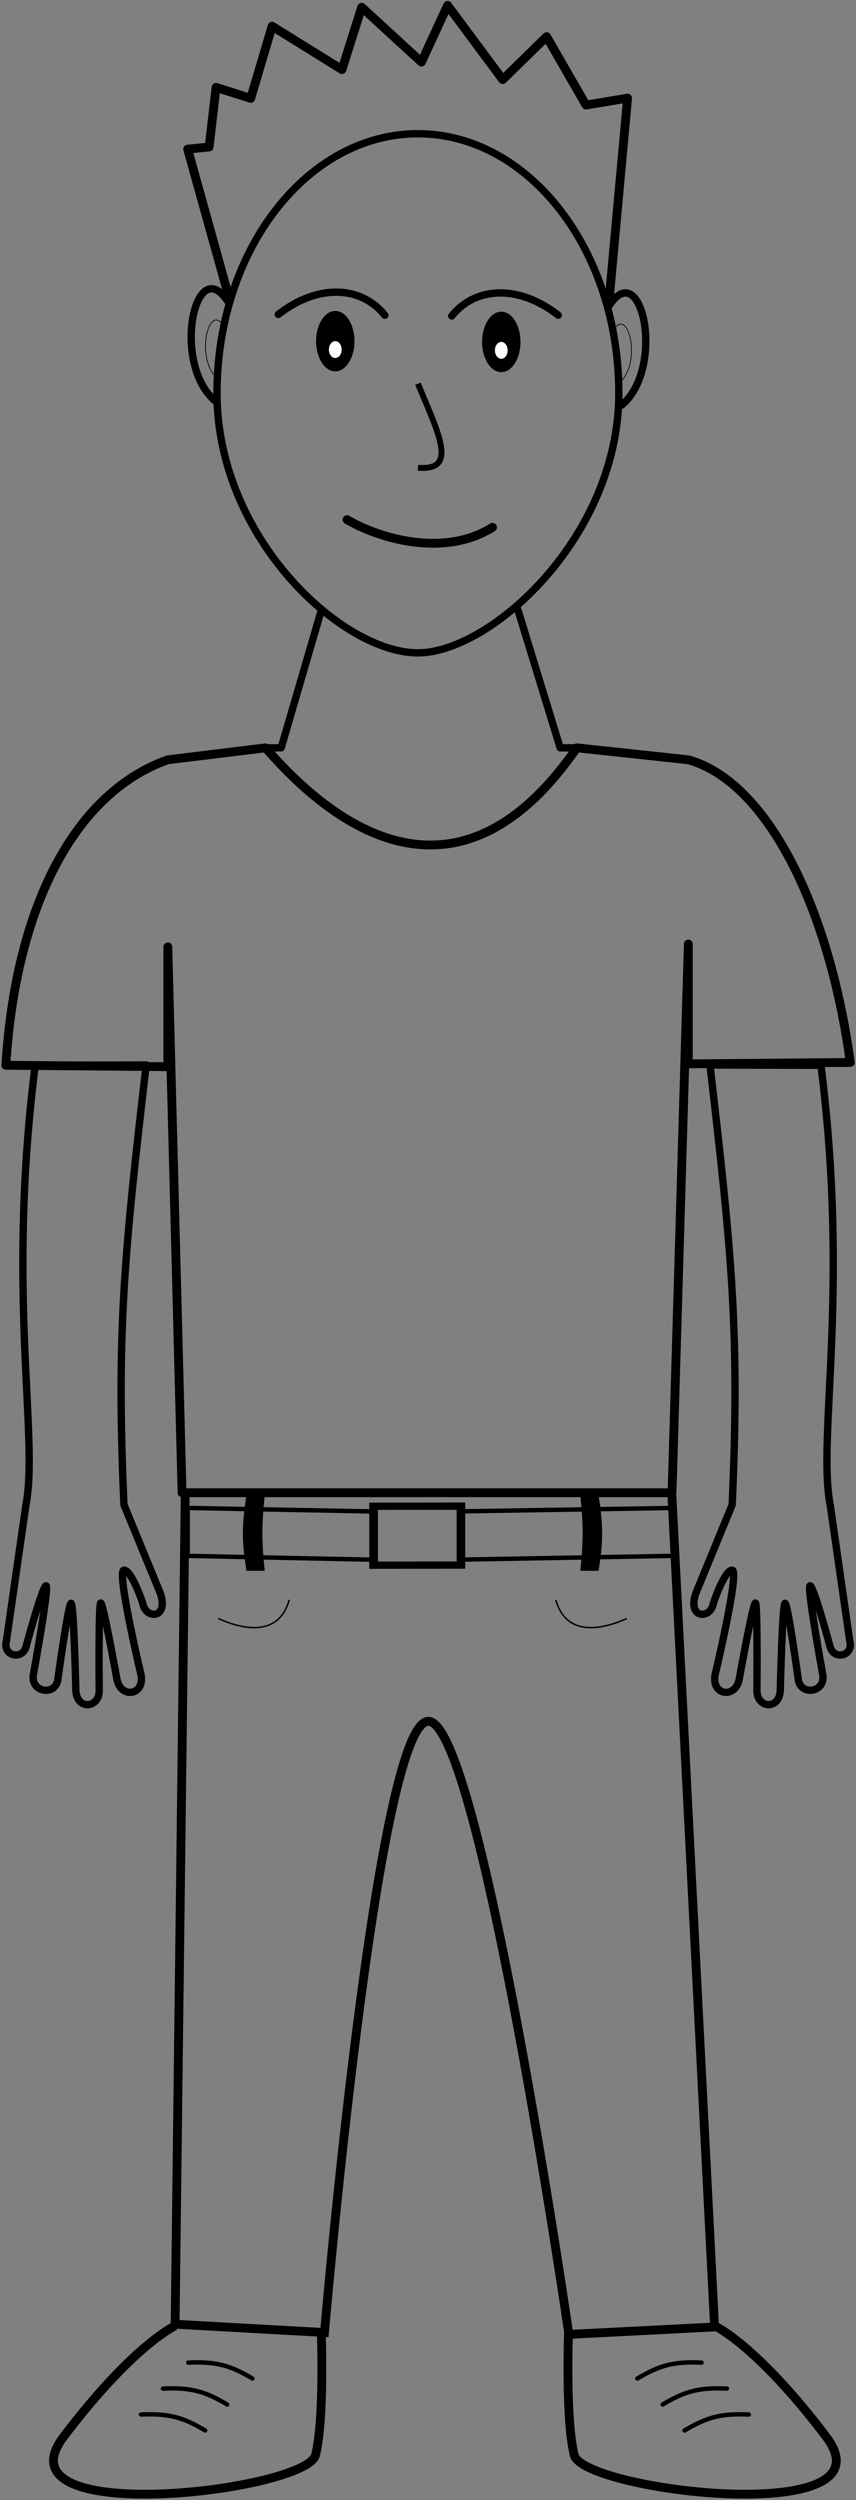<svg width="582" height="1699" viewBox="0 0 582 1699" fill="none" xmlns="http://www.w3.org/2000/svg">
    <rect x="0" y="0" width="582" height="1699" fill="#808080" stroke="none"/>
    <path d="M414.142 203.825L426.703 66.681L398.413 71.384L371.649 24.907L341.778 54.102L304.322 3.644L286.553 42.204L245.911 4.916L232.503 47.303L185.003 17.814L170.462 66.851L146.901 59.39L142.182 99.89L127.599 101.361L156.151 203.825"
          stroke="black" stroke-width="6" stroke-linecap="round" stroke-linejoin="round"/>
    <path d="M154.743 204.651C132.559 171.098 116.464 247.242 146.36 272.506" stroke="black" stroke-width="5"
          stroke-linecap="round" stroke-linejoin="round"/>
    <path d="M152.154 222.055C142.613 204.259 131.824 242.749 147.975 257.607" stroke="black" stroke-width="0.5"
          stroke-linecap="round" stroke-linejoin="round"/>
    <path d="M414.331 207.462C436.515 173.91 452.61 250.054 422.714 275.318" stroke="black" stroke-width="5"
          stroke-linecap="round" stroke-linejoin="round"/>
    <path d="M416.92 224.867C426.461 207.071 437.25 245.561 421.099 260.419" stroke="black" stroke-width="0.5"
          stroke-linecap="round" stroke-linejoin="round"/>
    <path d="M420.745 267.279C420.745 315.938 399.038 360.098 370.937 392.13C356.894 408.137 341.303 421.057 326.125 429.961C310.912 438.886 296.287 443.676 284.142 443.676C258.313 443.676 224.166 424.269 196.322 392.141C168.575 360.124 147.538 315.961 147.538 267.279C147.538 169.236 209.246 90.882 284.142 90.882C359.037 90.882 420.745 169.236 420.745 267.279Z"
          stroke="black" stroke-width="5"/>
    <path d="M284.142 260.797C299.157 296.673 311.096 319.969 284.142 317.899" stroke="black" stroke-width="4"/>
    <path d="M235.961 353.161C258.393 366.255 302.172 378.937 334.888 358.34" stroke="black" stroke-width="6"
          stroke-linecap="round"/>
    <path d="M189.229 213.682C215.762 192.922 245.32 193.887 261.646 214.222" stroke="black" stroke-width="5"
          stroke-linecap="round" stroke-linejoin="round"/>
    <path d="M240.021 231.84C240.021 237.351 238.598 242.294 236.351 245.827C234.096 249.372 231.105 251.38 227.958 251.38C224.812 251.38 221.82 249.372 219.566 245.827C217.318 242.294 215.896 237.351 215.896 231.84C215.896 226.329 217.318 221.386 219.566 217.853C221.82 214.307 224.812 212.3 227.958 212.3C231.105 212.3 234.096 214.307 236.351 217.853C238.598 221.386 240.021 226.329 240.021 231.84Z"
          fill="black" stroke="black" stroke-width="2"/>
    <path d="M231.295 237.574C231.295 238.96 230.869 240.177 230.227 241.026C229.586 241.874 228.774 242.309 227.958 242.309C227.143 242.309 226.331 241.874 225.69 241.026C225.048 240.177 224.622 238.96 224.622 237.574C224.622 236.188 225.048 234.971 225.69 234.123C226.331 233.275 227.143 232.84 227.958 232.84C228.774 232.84 229.586 233.275 230.227 234.123C230.869 234.971 231.295 236.188 231.295 237.574Z"
          fill="white" stroke="white" stroke-width="2"/>
    <path d="M379.558 214.211C353.026 193.451 323.468 194.416 307.142 214.751" stroke="black" stroke-width="5"
          stroke-linecap="round" stroke-linejoin="round"/>
    <path d="M328.767 232.369C328.767 237.88 330.189 242.822 332.436 246.356C334.691 249.901 337.683 251.908 340.829 251.908C343.976 251.908 346.967 249.901 349.222 246.356C351.469 242.822 352.892 237.88 352.892 232.369C352.892 226.857 351.469 221.915 349.222 218.381C346.967 214.836 343.976 212.829 340.829 212.829C337.683 212.829 334.691 214.836 332.436 218.381C330.189 221.915 328.767 226.857 328.767 232.369Z"
          fill="black" stroke="black" stroke-width="2"/>
    <path d="M337.493 238.103C337.493 239.489 337.919 240.706 338.561 241.554C339.202 242.402 340.014 242.837 340.829 242.837C341.645 242.837 342.457 242.402 343.098 241.554C343.74 240.706 344.166 239.489 344.166 238.103C344.166 236.717 343.74 235.5 343.098 234.651C342.457 233.803 341.645 233.369 340.829 233.369C340.014 233.369 339.202 233.803 338.561 234.651C337.919 235.5 337.493 236.717 337.493 238.103Z"
          fill="white" stroke="white" stroke-width="2"/>
    <path d="M218.021 416.231L191.16 508.216H181.696" stroke="black" stroke-width="5" stroke-linecap="round"
          stroke-linejoin="round"/>
    <path d="M352.035 414.159L380.862 508.216H390.624" stroke="black" stroke-width="5" stroke-linecap="round"
          stroke-linejoin="round"/>
    <path d="M392.192 508.217C320.847 611.518 242.49 579.596 180.576 508.217L114.094 516.352C51.162 538.53 10.681 615.524 3.976 723.946L114.094 724.905V684.189V643.474L123.79 1014.46H456.913L467.994 641.556V722.987L578.112 722.028C563.587 615.485 521.096 531.104 467.994 516.352L392.192 508.217Z"
          stroke="black" stroke-width="6" stroke-linecap="round" stroke-linejoin="round"/>
    <path d="M119.063 1579.52L116.063 1579.48L116.028 1582.35L118.897 1582.51L119.063 1579.52ZM220.622 1585.15L220.456 1588.15L223.363 1588.31L223.612 1585.41L220.622 1585.15ZM386.771 1586.44L383.802 1586.87L384.194 1589.57L386.923 1589.43L386.771 1586.44ZM485.847 1581.38L486 1584.38L488.997 1584.22L488.844 1581.23L485.847 1581.38ZM122.91 1016.17L116.063 1579.48L122.063 1579.55L128.91 1016.25L122.91 1016.17ZM118.897 1582.51L220.456 1588.15L220.789 1582.16L119.229 1576.52L118.897 1582.51ZM220.622 1585.15C223.612 1585.41 223.612 1585.41 223.612 1585.4C223.612 1585.4 223.613 1585.39 223.613 1585.39C223.614 1585.38 223.616 1585.36 223.618 1585.33C223.622 1585.28 223.629 1585.21 223.637 1585.11C223.654 1584.91 223.68 1584.61 223.714 1584.22C223.783 1583.43 223.885 1582.27 224.019 1580.75C224.288 1577.71 224.687 1573.24 225.208 1567.57C226.249 1556.21 227.776 1539.98 229.718 1520.51C233.602 1481.56 239.144 1429.65 245.78 1377.75C252.418 1325.83 260.142 1274 268.382 1235.19C272.506 1215.77 276.734 1199.74 280.977 1188.62C283.105 1183.05 285.175 1178.88 287.136 1176.16C289.201 1173.3 290.602 1172.78 291.25 1172.78L291.296 1166.78C287.562 1166.76 284.578 1169.45 282.271 1172.65C279.86 1175.99 277.57 1180.72 275.371 1186.48C270.958 1198.05 266.655 1214.44 262.513 1233.95C254.22 1273 246.471 1325.03 239.828 1376.99C233.183 1428.96 227.634 1480.94 223.748 1519.91C221.804 1539.4 220.276 1555.65 219.233 1567.02C218.712 1572.7 218.312 1577.17 218.043 1580.22C217.908 1581.74 217.806 1582.91 217.737 1583.7C217.703 1584.09 217.677 1584.39 217.66 1584.59C217.651 1584.69 217.644 1584.77 217.64 1584.82C217.638 1584.84 217.636 1584.86 217.635 1584.88C217.635 1584.88 217.634 1584.89 217.634 1584.89C217.634 1584.89 217.633 1584.89 220.622 1585.15ZM291.25 1172.78C291.963 1172.79 293.48 1173.41 295.747 1176.34C297.896 1179.12 300.227 1183.35 302.692 1188.97C307.608 1200.17 312.798 1216.29 318.085 1235.78C328.649 1274.74 339.473 1326.72 349.216 1378.76C358.956 1430.79 367.603 1482.82 373.815 1521.84C376.921 1541.36 379.418 1557.61 381.138 1568.99C381.999 1574.68 382.665 1579.15 383.115 1582.2C383.341 1583.72 383.513 1584.89 383.628 1585.68C383.685 1586.07 383.729 1586.37 383.758 1586.57C383.773 1586.67 383.783 1586.74 383.791 1586.79C383.794 1586.82 383.797 1586.84 383.799 1586.85C383.8 1586.86 383.801 1586.86 383.801 1586.86C383.801 1586.87 383.802 1586.87 386.771 1586.44C389.739 1586.01 389.739 1586 389.739 1586C389.738 1586 389.738 1585.99 389.737 1585.99C389.735 1585.97 389.732 1585.95 389.728 1585.93C389.721 1585.88 389.71 1585.8 389.695 1585.7C389.666 1585.5 389.622 1585.2 389.564 1584.81C389.449 1584.02 389.277 1582.85 389.051 1581.32C388.599 1578.27 387.932 1573.79 387.071 1568.1C385.349 1556.7 382.849 1540.43 379.741 1520.9C373.523 1481.85 364.867 1429.76 355.114 1377.66C345.364 1325.58 334.504 1273.41 323.876 1234.21C318.567 1214.64 313.285 1198.18 308.186 1186.56C305.644 1180.77 303.082 1176.02 300.495 1172.67C298.026 1169.48 294.964 1166.81 291.296 1166.78L291.25 1172.78ZM386.923 1589.43L486 1584.38L485.695 1578.39L386.618 1583.44L386.923 1589.43ZM488.844 1581.23L459.829 1016.06L453.837 1016.36L482.851 1581.54L488.844 1581.23Z"
          fill="black"/>
    <path d="M252.555 1027.15L127.601 1024.79V1057.35L252.555 1059.94M252.555 1027.15V1022.67L314.8 1022.6V1027.08M252.555 1027.15V1059.94M314.8 1027.08L457.567 1024.79V1057.35L314.8 1059.87M314.8 1027.08V1059.87M314.8 1059.87V1064.59L252.555 1064.66V1059.94M255.476 1024.61L311.971 1024.55V1062.65L255.476 1062.72V1024.61Z"
          stroke="black" stroke-width="3"/>
    <path d="M168.015 1066.99C164.833 1047.49 164.862 1036.46 168.015 1016.66H179.426C177.402 1036.61 177.413 1047.64 179.426 1066.99H168.015Z"
          fill="black" stroke="black"/>
    <path d="M406.524 1066.99C409.705 1047.49 409.677 1036.46 406.524 1016.66H395.113C397.136 1036.61 397.125 1047.64 395.113 1066.99H406.524Z"
          fill="black" stroke="black"/>
    <path d="M196.651 1087.24C188.185 1117.48 155.564 1103.1 148.414 1099.92" stroke="black"/>
    <path d="M377.887 1087.24C386.354 1117.48 418.975 1103.1 426.125 1099.92" stroke="black"/>
    <path d="M564.442 1022.61C555.563 976.674 577.771 879.268 558.155 723.958L482.705 723.744C497.819 853.415 502.927 907.276 497.819 1022.61L473.078 1082.81C467.103 1100.34 483.197 1100.61 485.052 1089.58C484.881 1089.67 492.667 1066.77 497.819 1067.07C502.971 1067.38 486.628 1136.33 486.628 1136.33C482.248 1151.85 499.456 1155.14 502.502 1141.66C502.502 1141.66 512.26 1087.28 513.708 1089.45C515.157 1091.62 514.642 1149.12 514.642 1149.12C514.707 1160.73 529.545 1162.43 530.516 1149.12C530.516 1149.12 531.89 1088.94 533.801 1089.59C535.713 1090.24 542.656 1140.59 542.656 1140.59C543.456 1152.67 561.077 1150.67 559.464 1138.46C559.464 1138.46 548.215 1076.79 550.858 1077.69C553.501 1078.59 564.442 1119.29 564.442 1119.29C567.053 1128.39 580.397 1125.45 577.771 1115.36L564.442 1022.61Z"
          stroke="black" stroke-width="5" stroke-linecap="round" stroke-linejoin="round"/>
    <path d="M17.646 1022.61C26.525 976.674 4.317 879.268 23.932 723.958L99.382 723.744C84.269 853.415 79.16 907.276 84.269 1022.61L109.009 1082.81C114.985 1100.34 98.89 1100.61 97.036 1089.58C97.207 1089.67 89.421 1066.77 84.269 1067.07C79.117 1067.38 95.46 1136.33 95.46 1136.33C99.84 1151.85 82.632 1155.14 79.585 1141.66C79.585 1141.66 69.828 1087.28 68.38 1089.45C66.931 1091.62 67.446 1149.12 67.446 1149.12C67.381 1160.73 52.543 1162.43 51.571 1149.12C51.571 1149.12 50.198 1088.94 48.286 1089.59C46.375 1090.24 39.432 1140.59 39.432 1140.59C38.632 1152.67 21.011 1150.67 22.624 1138.46C22.624 1138.46 33.873 1076.79 31.23 1077.69C28.587 1078.59 17.646 1119.29 17.646 1119.29C15.035 1128.39 1.69 1125.45 4.317 1115.36L17.646 1022.61Z"
          stroke="black" stroke-width="5" stroke-linecap="round" stroke-linejoin="round"/>
    <path d="M485.845 1580.6C485.845 1580.6 514.255 1593.33 561.704 1655.96C609.153 1718.59 396.568 1692.89 390.428 1668.41C384.288 1643.92 386.55 1584.92 386.55 1584.92"
          stroke="black" stroke-width="6"/>
    <path d="M476.978 1605.61C458.471 1604.82 448.898 1607.14 433.336 1616.44" stroke="black" stroke-width="3"
          stroke-linecap="round" stroke-linejoin="round"/>
    <path d="M494.186 1623.25C475.68 1622.46 466.107 1624.78 450.545 1634.08" stroke="black" stroke-width="3"
          stroke-linecap="round" stroke-linejoin="round"/>
    <path d="M509.121 1640.89C490.614 1640.11 481.041 1642.42 465.479 1651.72" stroke="black" stroke-width="3"
          stroke-linecap="round" stroke-linejoin="round"/>
    <path d="M119.13 1580.6C119.13 1580.6 90.72 1593.33 43.271 1655.96C-4.178 1718.59 208.407 1692.89 214.547 1668.41C220.687 1643.92 218.425 1584.92 218.425 1584.92"
          stroke="black" stroke-width="6"/>
    <path d="M127.997 1605.61C146.504 1604.82 156.077 1607.14 171.639 1616.44" stroke="black" stroke-width="3"
          stroke-linecap="round" stroke-linejoin="round"/>
    <path d="M110.789 1623.25C129.295 1622.46 138.868 1624.78 154.43 1634.08" stroke="black" stroke-width="3"
          stroke-linecap="round" stroke-linejoin="round"/>
    <path d="M95.854 1640.89C114.361 1640.11 123.934 1642.42 139.496 1651.72" stroke="black" stroke-width="3"
          stroke-linecap="round" stroke-linejoin="round"/>
</svg>
